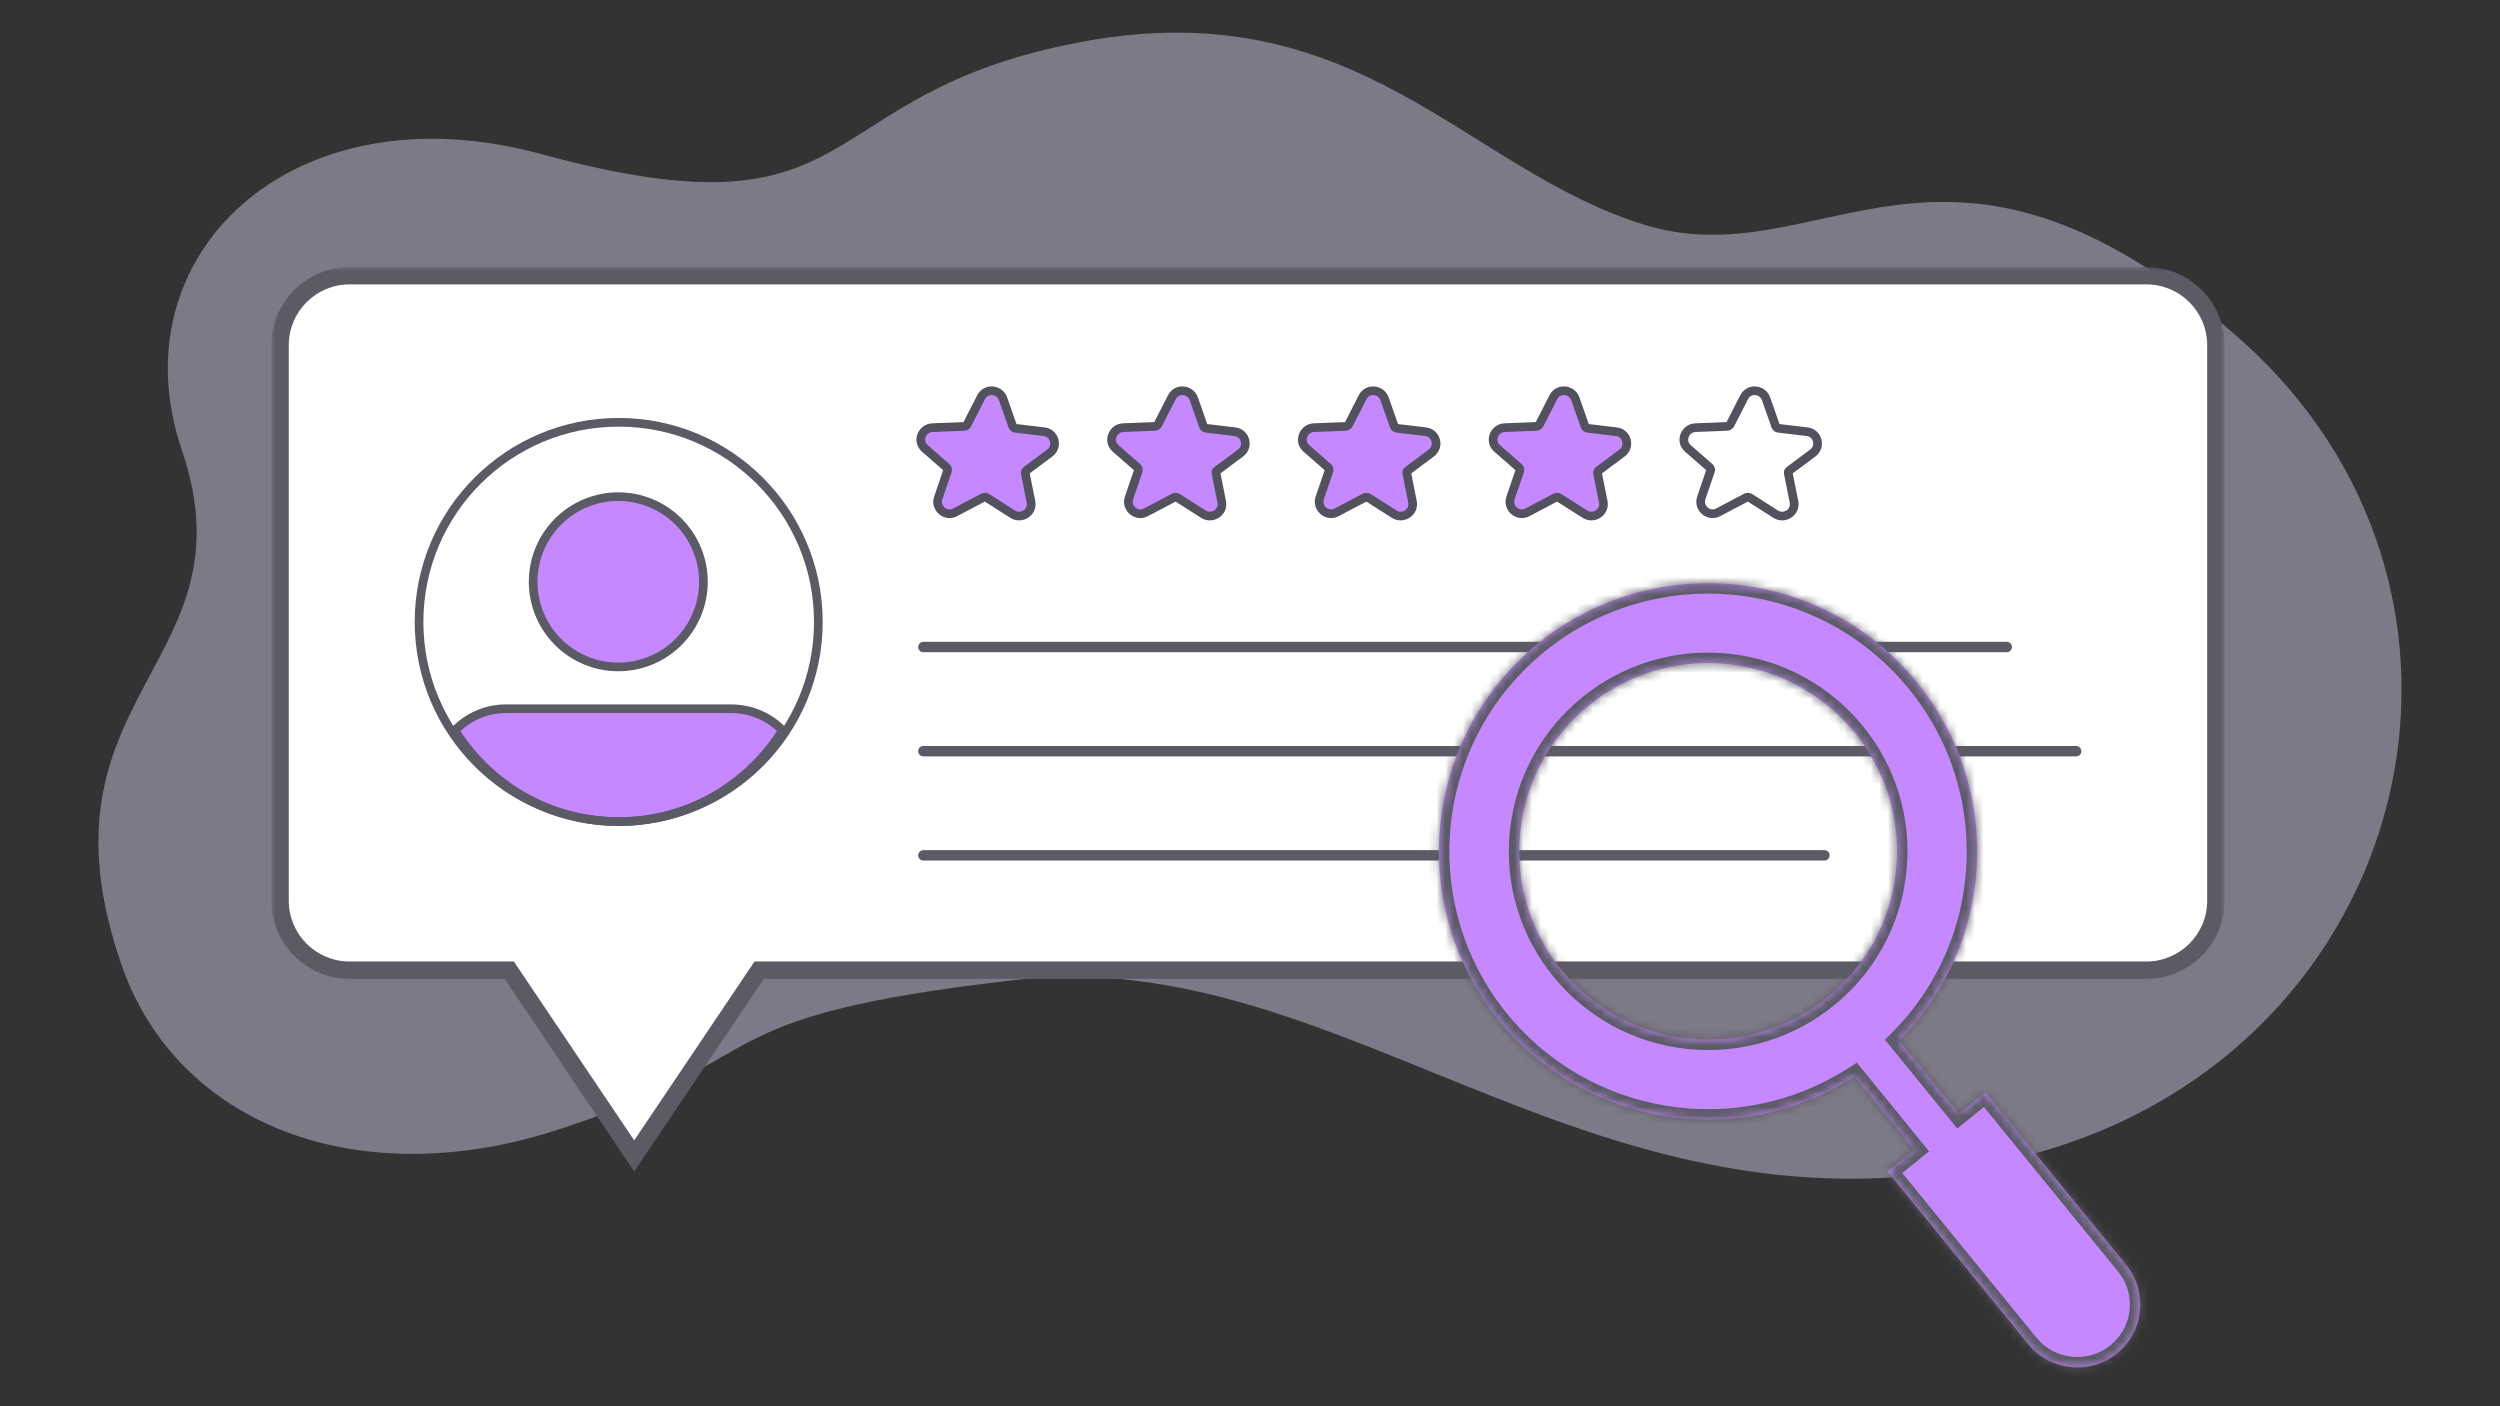 <!-- This Source Code Form is subject to the terms of the Mozilla Public
   - License, v. 2.0. If a copy of the MPL was not distributed with this
   - file, You can obtain one at http://mozilla.org/MPL/2.0/. -->
<svg width="288" height="162" viewBox="0 0 288 162" fill="none" xmlns="http://www.w3.org/2000/svg">
<rect x="0" y="0" width="288" height="162" fill="#333333" stroke="none"/>
<path d="M62.312 17.74C100.467 28.119 92.665 10.811 124.532 4.836C156.4 -1.139 168.757 19.493 189.354 25.868C209.95 32.243 223.675 9.255 257.524 38.598C291.373 67.942 278.285 120.985 234.222 132.93C185.06 146.258 155.85 108.425 116.961 112.892C79.828 117.157 90.14 121.736 64.311 130.132C41.023 137.702 20.335 129.408 14.015 111.196C3.167 79.939 29.388 76.627 20.955 51.881C13.31 29.448 33.609 9.932 62.312 17.74Z" fill="#E7DFFF" fill-opacity="0.41"/>
<mask id="path-2-outside-1_5346_5336" maskUnits="userSpaceOnUse" x="31.267" y="30.763" width="225" height="105" fill="black">
<rect fill="white" x="31.267" y="30.763" width="225" height="105"/>
<path fill-rule="evenodd" clip-rule="evenodd" d="M40.267 31.763C35.849 31.763 32.267 35.344 32.267 39.763V103.763C32.267 108.181 35.849 111.763 40.267 111.763H58.664L73.059 133.163L87.455 111.763H247.267C251.685 111.763 255.267 108.181 255.267 103.763V39.763C255.267 35.344 251.685 31.763 247.267 31.763H40.267Z"/>
</mask>
<path fill-rule="evenodd" clip-rule="evenodd" d="M40.267 31.763C35.849 31.763 32.267 35.344 32.267 39.763V103.763C32.267 108.181 35.849 111.763 40.267 111.763H58.664L73.059 133.163L87.455 111.763H247.267C251.685 111.763 255.267 108.181 255.267 103.763V39.763C255.267 35.344 251.685 31.763 247.267 31.763H40.267Z" fill="white"/>
<path d="M58.664 111.763L59.493 111.205L59.196 110.763H58.664V111.763ZM73.059 133.163L72.23 133.721L73.059 134.955L73.889 133.721L73.059 133.163ZM87.455 111.763V110.763H86.922L86.625 111.205L87.455 111.763ZM33.267 39.763C33.267 35.897 36.401 32.763 40.267 32.763V30.763C35.297 30.763 31.267 34.792 31.267 39.763H33.267ZM33.267 103.763V39.763H31.267V103.763H33.267ZM40.267 110.763C36.401 110.763 33.267 107.629 33.267 103.763H31.267C31.267 108.733 35.297 112.763 40.267 112.763V110.763ZM58.664 110.763H40.267V112.763H58.664V110.763ZM73.889 132.605L59.493 111.205L57.834 112.321L72.23 133.721L73.889 132.605ZM86.625 111.205L72.23 132.605L73.889 133.721L88.285 112.321L86.625 111.205ZM247.267 110.763H87.455V112.763H247.267V110.763ZM254.267 103.763C254.267 107.629 251.133 110.763 247.267 110.763V112.763C252.238 112.763 256.267 108.733 256.267 103.763H254.267ZM254.267 39.763V103.763H256.267V39.763H254.267ZM247.267 32.763C251.133 32.763 254.267 35.897 254.267 39.763H256.267C256.267 34.792 252.238 30.763 247.267 30.763V32.763ZM40.267 32.763H247.267V30.763H40.267V32.763Z" fill="#5B5B66" mask="url(#path-2-outside-1_5346_5336)"/>
<path d="M90.15 84.143C86.21 90.422 79.26 94.649 71.274 94.649C63.289 94.649 56.34 90.423 52.4 84.146C53.895 82.616 55.961 81.649 58.264 81.649H84.283C85.442 81.653 86.587 81.902 87.642 82.378C88.584 82.804 89.435 83.404 90.15 84.143Z" fill="#C688FF" stroke="#5B5B66"/>
<path d="M64.292 60.087C66.131 58.248 68.626 57.215 71.227 57.215C73.827 57.215 76.322 58.248 78.161 60.087C80 61.926 81.034 64.421 81.034 67.022C81.034 69.623 80 72.117 78.161 73.957C76.322 75.796 73.827 76.829 71.227 76.829C68.626 76.829 66.131 75.796 64.292 73.957C62.453 72.117 61.419 69.623 61.419 67.022C61.419 64.421 62.453 61.926 64.292 60.087Z" fill="#C688FF" stroke="#5B5B66"/>
<circle cx="71.274" cy="71.649" r="23" stroke="#5B5B66"/>
<path d="M118.774 57.843L118.773 57.835L118.771 57.828L118.114 54.53L118.111 54.514L118.107 54.498C118.081 54.404 118.116 54.279 118.239 54.198L118.251 54.19L118.263 54.181L120.937 52.181C121.927 51.44 121.509 49.88 120.281 49.734L116.965 49.338L116.965 49.338L116.954 49.337C116.847 49.327 116.715 49.238 116.657 49.096L115.545 45.93L115.545 45.93L115.542 45.922C115.129 44.813 113.562 44.668 113.014 45.775L111.412 48.909C111.338 49.031 111.203 49.117 111.05 49.124C111.05 49.124 111.05 49.124 111.05 49.124L107.429 49.264C106.229 49.3 105.577 50.807 106.539 51.653L106.54 51.654L109.048 53.844C109.154 53.947 109.194 54.095 109.153 54.238L108.077 57.388L108.073 57.398L108.07 57.408C107.732 58.556 108.944 59.604 110.041 59.014L113.247 57.325C113.247 57.325 113.248 57.325 113.248 57.325C113.384 57.254 113.544 57.261 113.67 57.33L116.664 59.237L116.664 59.237L116.668 59.239C117.648 59.851 118.977 59.05 118.774 57.843Z" fill="#C688FF" stroke="#52525E"/>
<path d="M140.749 57.843L140.748 57.835L140.746 57.828L140.089 54.53L140.086 54.514L140.082 54.498C140.057 54.404 140.092 54.279 140.214 54.198L140.226 54.19L140.238 54.181L142.912 52.181C143.903 51.44 143.485 49.88 142.256 49.734L138.94 49.338L138.94 49.338L138.93 49.337C138.822 49.327 138.69 49.238 138.632 49.096L137.52 45.93L137.52 45.93L137.517 45.922C137.104 44.813 135.538 44.668 134.99 45.775L133.388 48.909C133.313 49.031 133.179 49.117 133.026 49.124C133.026 49.124 133.025 49.124 133.025 49.124L129.404 49.264C128.204 49.3 127.552 50.807 128.515 51.653L128.516 51.654L131.023 53.844C131.13 53.947 131.17 54.095 131.128 54.238L130.052 57.388L130.049 57.398L130.046 57.408C129.707 58.556 130.919 59.604 132.017 59.014L135.222 57.325C135.223 57.325 135.223 57.325 135.223 57.325C135.36 57.254 135.52 57.261 135.645 57.33L138.64 59.237L138.64 59.237L138.644 59.239C139.623 59.851 140.953 59.05 140.749 57.843Z" fill="#C688FF" stroke="#52525E"/>
<path d="M162.724 57.843L162.723 57.835L162.722 57.828L162.065 54.53L162.061 54.514L162.057 54.498C162.032 54.404 162.067 54.279 162.189 54.198L162.202 54.19L162.213 54.181L164.887 52.181C165.878 51.44 165.46 49.88 164.232 49.734L160.916 49.338L160.916 49.338L160.905 49.337C160.797 49.327 160.666 49.238 160.607 49.096L159.496 45.93L159.496 45.93L159.492 45.922C159.079 44.813 157.513 44.668 156.965 45.775L155.363 48.909C155.289 49.031 155.154 49.117 155.001 49.124C155.001 49.124 155.001 49.124 155 49.124L151.379 49.264C150.179 49.3 149.527 50.807 150.49 51.653L150.491 51.654L152.998 53.844C153.105 53.947 153.145 54.095 153.104 54.238L152.027 57.388L152.024 57.398L152.021 57.408C151.682 58.556 152.894 59.604 153.992 59.014L157.198 57.325C157.198 57.325 157.198 57.325 157.199 57.325C157.335 57.254 157.495 57.261 157.621 57.33L160.615 59.237L160.615 59.237L160.619 59.239C161.599 59.851 162.928 59.05 162.724 57.843Z" fill="#C688FF" stroke="#52525E"/>
<path d="M184.7 57.843L184.699 57.835L184.697 57.828L184.04 54.53L184.037 54.514L184.033 54.498C184.007 54.404 184.042 54.279 184.165 54.198L184.177 54.19L184.189 54.181L186.863 52.181C187.853 51.44 187.435 49.88 186.207 49.734L182.891 49.338L182.891 49.338L182.88 49.337C182.773 49.327 182.641 49.238 182.583 49.096L181.471 45.93L181.471 45.93L181.468 45.922C181.055 44.813 179.488 44.668 178.94 45.775L177.338 48.909C177.264 49.031 177.129 49.117 176.977 49.124C176.976 49.124 176.976 49.124 176.976 49.124L173.355 49.264C172.155 49.3 171.503 50.807 172.465 51.653L172.467 51.654L174.974 53.844C175.08 53.947 175.12 54.095 175.079 54.238L174.003 57.388L173.999 57.398L173.996 57.408C173.658 58.556 174.87 59.604 175.967 59.014L179.173 57.325C179.173 57.325 179.174 57.325 179.174 57.325C179.31 57.254 179.47 57.261 179.596 57.33L182.59 59.237L182.59 59.237L182.594 59.239C183.574 59.851 184.903 59.05 184.7 57.843Z" fill="#C688FF" stroke="#52525E"/>
<path d="M206.675 57.843L206.674 57.835L206.672 57.828L206.015 54.53L206.012 54.514L206.008 54.498C205.982 54.404 206.017 54.279 206.14 54.198L206.152 54.19L206.164 54.181L208.838 52.181C209.828 51.44 209.411 49.88 208.182 49.734L204.866 49.338L204.866 49.338L204.855 49.337C204.748 49.327 204.616 49.238 204.558 49.096L203.446 45.93L203.446 45.93L203.443 45.922C203.03 44.813 201.464 44.668 200.916 45.775L199.314 48.909C199.239 49.031 199.105 49.117 198.952 49.124C198.951 49.124 198.951 49.124 198.951 49.124L195.33 49.264C194.13 49.3 193.478 50.807 194.44 51.653L194.442 51.654L196.949 53.844C197.056 53.947 197.095 54.095 197.054 54.238L195.978 57.388L195.974 57.398L195.971 57.408C195.633 58.556 196.845 59.604 197.942 59.014L201.148 57.325C201.148 57.325 201.149 57.325 201.149 57.325C201.285 57.254 201.445 57.261 201.571 57.33L204.566 59.237L204.566 59.237L204.569 59.239C205.549 59.851 206.878 59.05 206.675 57.843Z" stroke="#52525E"/>
<line x1="106.374" y1="74.536" x2="231.174" y2="74.536" stroke="#5B5B66" stroke-width="1.2" stroke-linecap="round"/>
<line x1="106.374" y1="86.536" x2="239.174" y2="86.536" stroke="#5B5B66" stroke-width="1.2" stroke-linecap="round"/>
<line x1="106.374" y1="98.536" x2="210.174" y2="98.536" stroke="#5B5B66" stroke-width="1.2" stroke-linecap="round"/>
<mask id="path-15-inside-2_5346_5336" fill="white">
<path fill-rule="evenodd" clip-rule="evenodd" d="M218.766 119.863L225.655 128.314L228.721 125.832L244.937 145.727C247.15 148.443 247.065 152.269 244.922 154.874C244.616 155.246 244.268 155.594 243.879 155.909C240.761 158.43 236.197 157.959 233.664 154.855L218.521 136.277L217.448 134.96L217.448 134.96L218.769 133.889L220.537 132.458L213.652 124.008C200.175 132.706 182.266 129.726 172.351 117.131C162.716 104.852 163.753 87.341 174.796 76.28C186.884 64.198 206.52 64.137 218.645 76.186C230.757 88.225 230.827 107.776 218.766 119.863ZM194.538 119.65C206.492 120.883 217.188 112.223 218.426 100.307C219.663 88.392 210.974 77.731 199.02 76.498C187.062 75.264 176.369 83.925 175.132 95.84C173.894 107.756 182.58 118.416 194.538 119.65Z"/>
</mask>
<path fill-rule="evenodd" clip-rule="evenodd" d="M218.766 119.863L225.655 128.314L228.721 125.832L244.937 145.727C247.15 148.443 247.065 152.269 244.922 154.874C244.616 155.246 244.268 155.594 243.879 155.909C240.761 158.43 236.197 157.959 233.664 154.855L218.521 136.277L217.448 134.96L217.448 134.96L218.769 133.889L220.537 132.458L213.652 124.008C200.175 132.706 182.266 129.726 172.351 117.131C162.716 104.852 163.753 87.341 174.796 76.28C186.884 64.198 206.52 64.137 218.645 76.186C230.757 88.225 230.827 107.776 218.766 119.863ZM194.538 119.65C206.492 120.883 217.188 112.223 218.426 100.307C219.663 88.392 210.974 77.731 199.02 76.498C187.062 75.264 176.369 83.925 175.132 95.84C173.894 107.756 182.58 118.416 194.538 119.65Z" fill="#C688FF"/>
<path d="M225.655 128.314L224.724 129.073L225.48 129.999L226.41 129.246L225.655 128.314ZM218.766 119.863L217.917 119.015L217.152 119.782L217.836 120.621L218.766 119.863ZM228.721 125.832L229.651 125.073L228.896 124.147L227.966 124.899L228.721 125.832ZM244.937 145.727L245.867 144.969L244.937 145.727ZM244.922 154.874L245.849 155.636L245.849 155.636L244.922 154.874ZM243.879 155.909L244.633 156.842L244.634 156.841L243.879 155.909ZM233.664 154.855L232.733 155.614L232.734 155.614L233.664 154.855ZM218.521 136.277L217.591 137.035L218.521 136.277ZM217.448 134.96L218.378 134.201L218.375 134.197L217.448 134.96ZM217.448 134.96L216.693 134.027L215.752 134.789L216.521 135.722L217.448 134.96ZM218.769 133.889L218.014 132.957L218.769 133.889ZM220.537 132.458L221.292 133.391L222.227 132.633L221.467 131.7L220.537 132.458ZM213.652 124.008L214.583 123.25L213.905 122.417L213.002 123L213.652 124.008ZM172.351 117.131L171.407 117.872L171.408 117.874L172.351 117.131ZM174.796 76.28L173.948 75.431L173.947 75.432L174.796 76.28ZM218.645 76.186L219.491 75.335L219.491 75.334L218.645 76.186ZM226.585 127.556L219.697 119.104L217.836 120.621L224.724 129.073L226.585 127.556ZM227.966 124.899L224.9 127.382L226.41 129.246L229.475 126.764L227.966 124.899ZM245.867 144.969L229.651 125.073L227.79 126.59L244.006 146.486L245.867 144.969ZM245.849 155.636C248.348 152.597 248.448 148.136 245.867 144.969L244.006 146.486C245.852 148.751 245.782 151.94 243.996 154.112L245.849 155.636ZM244.634 156.841C245.087 156.474 245.492 156.07 245.849 155.636L243.996 154.112C243.741 154.423 243.45 154.713 243.124 154.977L244.634 156.841ZM232.734 155.614C235.684 159.23 241.002 159.779 244.633 156.842L243.125 154.976C240.521 157.082 236.709 156.689 234.594 154.096L232.734 155.614ZM217.591 137.035L232.733 155.614L234.594 154.097L219.452 135.518L217.591 137.035ZM216.517 135.718L217.591 137.035L219.452 135.518L218.378 134.201L216.517 135.718ZM216.521 135.722L216.521 135.723L218.375 134.197L218.374 134.197L216.521 135.722ZM218.014 132.957L216.693 134.027L218.202 135.892L219.524 134.822L218.014 132.957ZM219.782 131.526L218.014 132.957L219.524 134.822L221.292 133.391L219.782 131.526ZM212.722 124.766L219.606 133.216L221.467 131.7L214.583 123.25L212.722 124.766ZM171.408 117.874C181.706 130.955 200.305 134.05 214.303 125.016L213.002 123C200.044 131.362 182.826 128.497 173.294 116.388L171.408 117.874ZM173.947 75.432C162.475 86.924 161.397 105.117 171.407 117.872L173.296 116.39C164.034 104.588 165.032 87.759 175.645 77.127L173.947 75.432ZM219.491 75.334C206.896 62.819 186.503 62.884 173.948 75.431L175.644 77.128C187.266 65.513 206.144 65.455 217.798 77.037L219.491 75.334ZM219.616 120.71C232.148 108.151 232.071 87.839 219.491 75.335L217.798 77.037C229.442 88.611 229.507 107.401 217.917 119.015L219.616 120.71ZM217.232 100.184C216.063 111.437 205.961 119.622 194.662 118.456L194.414 120.843C207.024 122.144 218.313 113.009 219.619 100.431L217.232 100.184ZM198.896 77.692C210.195 78.857 218.401 88.932 217.232 100.184L219.619 100.431C220.926 87.852 211.754 76.606 199.144 75.304L198.896 77.692ZM176.325 95.963C177.494 84.711 187.594 76.525 198.896 77.692L199.144 75.304C186.53 74.003 175.245 83.139 173.938 95.717L176.325 95.963ZM194.662 118.456C183.36 117.29 175.157 107.216 176.325 95.963L173.938 95.717C172.632 108.295 181.8 119.542 194.414 120.843L194.662 118.456Z" fill="#5B5B66" mask="url(#path-15-inside-2_5346_5336)"/>
</svg>
